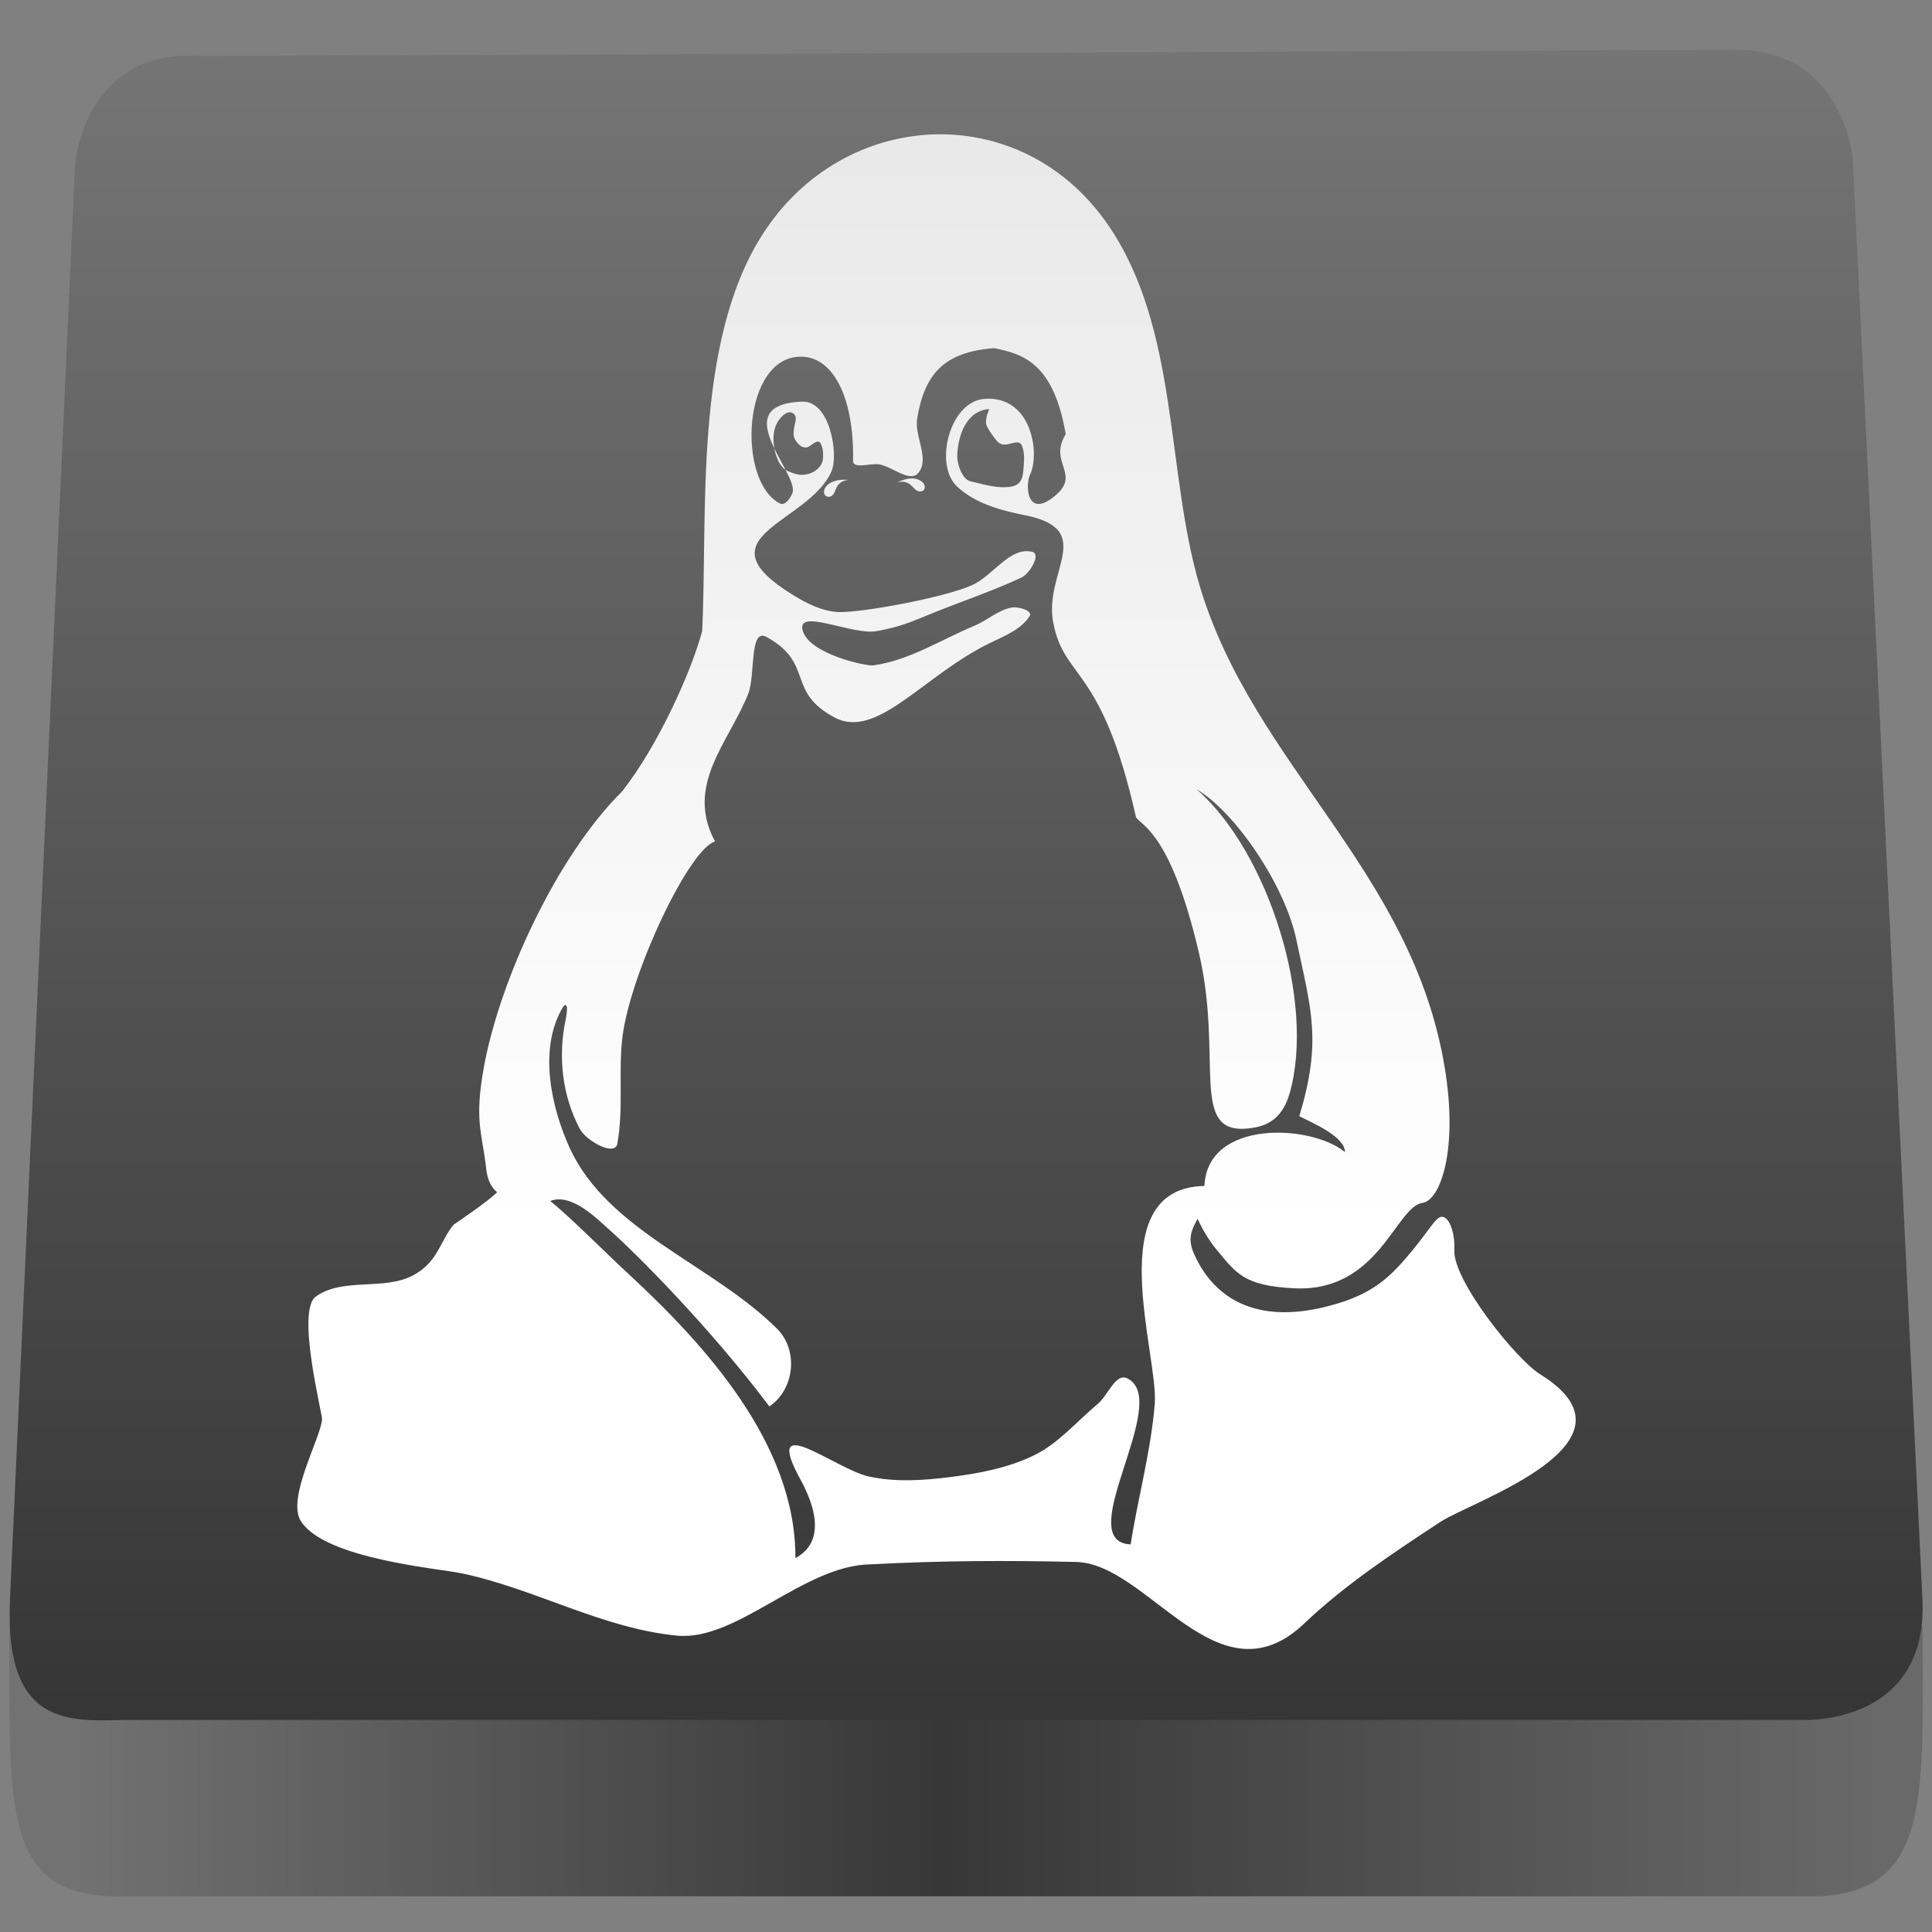 <?xml version="1.0" encoding="UTF-8" standalone="no"?><!DOCTYPE svg PUBLIC "-//W3C//DTD SVG 1.1//EN" "http://www.w3.org/Graphics/SVG/1.1/DTD/svg11.dtd"><svg width="100%" height="100%" viewBox="0 0 64 64" version="1.1" xmlns="http://www.w3.org/2000/svg" xmlns:xlink="http://www.w3.org/1999/xlink" xml:space="preserve" xmlns:serif="http://www.serif.com/" style="fill-rule:evenodd;clip-rule:evenodd;stroke-linejoin:round;stroke-miterlimit:1.414;"><rect x="0" y="0" width="64" height="64" fill="#808080" stroke="none"/><path d="M0.309,53.874l63.381,0c0,5.875 0.327,9.08 -4.013,8.943l-55.761,0c-3.848,0 -3.607,-2.894 -3.607,-8.943Z" style="fill:url(#_Linear1);"/><path d="M4.443,56.974c9.993,0 55.322,0 55.322,0c0,0 4.105,0.173 3.919,-3.981l-0.134,-2.787l-2.174,-44.936c0,0 -0.297,-3.633 -3.877,-3.619l-50.909,0.205c-3.791,-0.242 -4.101,3.57 -4.101,3.57l-2.054,45.253l-0.105,2.314c-0.202,4.466 2.237,3.981 4.113,3.981Z" style="fill:url(#_Linear2);"/><path d="M47.912,40.373c0.122,0.102 0.289,0.481 0.265,1.046c-0.043,1.002 2.046,3.614 2.846,4.108c3.646,2.263 -2.267,4.203 -3.305,4.885c-1.565,1.029 -3.145,2.07 -4.504,3.359c-2.858,2.736 -5.165,-1.97 -7.562,-2.029c-2.343,-0.055 -4.465,-0.044 -6.797,0.078c-2.228,0.019 -4.431,2.55 -6.419,2.363c-2.468,-0.233 -4.718,-1.556 -7.145,-2.065c-0.79,-0.164 -4.514,-0.478 -5.32,-1.72c-0.492,-0.757 0.654,-2.756 0.697,-3.379c0.012,-0.187 -0.861,-3.591 -0.21,-4.065c0.898,-0.655 2.285,-0.18 3.255,-0.722c0.808,-0.448 0.856,-1.113 1.315,-1.663c0,0 1.181,-0.798 1.439,-1.075c-0.346,-0.292 -0.354,-0.738 -0.381,-0.95c-0.134,-1.048 -0.366,-1.468 -0.061,-3.169c0.524,-2.917 2.432,-7.034 4.588,-9.163c1.203,-1.538 2.288,-3.968 2.647,-5.304c0.19,-3.888 -0.295,-9.523 1.983,-13.116c2.687,-4.237 8.556,-4.544 11.448,-0.363c2.38,3.44 1.922,8.189 3.053,11.989c1.778,5.931 7.031,9.407 8.112,15.935c0.455,2.725 -0.138,4.41 -0.736,4.495c-0.89,0.131 -1.446,2.96 -4.235,2.829c-1.693,-0.08 -1.936,-0.508 -2.579,-1.274c-0.184,-0.218 -0.45,-0.612 -0.632,-1.029c-0.311,0.531 -0.3,0.813 -0.048,1.318c0.365,0.729 1.47,2.453 4.665,1.494c1.282,-0.385 1.822,-0.947 2.515,-1.786c0.692,-0.838 0.823,-1.266 1.106,-1.027Zm-22.259,-25.513c-0.365,-0.757 -0.513,-1.502 0.92,-1.555c0.932,-0.034 1.203,1.758 0.977,2.293c-0.739,1.747 -4.47,2.156 -1.276,4.115c0.456,0.28 0.97,0.539 1.504,0.562c0.716,0.028 3.454,-0.462 4.42,-0.89c0.696,-0.308 1.259,-1.288 1.997,-1.104c0.3,0.074 -0.082,0.722 -0.362,0.853c-0.924,0.431 -1.893,0.758 -2.84,1.137c-0.866,0.351 -1.143,0.487 -1.96,0.637c-0.801,0.143 -2.666,-0.792 -2.44,-0.011c0.224,0.771 2.098,1.176 2.337,1.144c1.192,-0.163 2.251,-0.854 3.362,-1.318c0.419,-0.175 0.776,-0.52 1.224,-0.598c0.215,-0.037 0.708,0.1 0.591,0.285c-0.292,0.458 -0.865,0.668 -1.35,0.909c-2.176,1.07 -3.707,3.184 -5.1,2.453c-1.633,-0.861 -0.67,-1.795 -2.265,-2.672c-0.576,-0.316 -0.364,1.266 -0.605,1.877c-0.634,1.609 -2.111,3.024 -1.1,4.899c-0.849,0.231 -2.786,4.317 -3.064,6.445c-0.148,1.181 0.041,2.395 -0.173,3.565c-0.08,0.438 -1.035,-0.096 -1.243,-0.49c-0.582,-1.1 -0.726,-2.383 -0.473,-3.601c0.109,-0.515 0.017,-0.624 -0.121,-0.375c-0.774,1.368 -0.348,3.276 0.262,4.615c1.272,2.755 4.71,3.84 6.863,5.978c0.718,0.713 0.588,2.007 -0.251,2.577c-2.011,-2.673 -4.472,-5.124 -5.344,-5.892c-0.364,-0.321 -1.214,-1.19 -1.917,-0.914c0.663,0.531 1.812,1.694 2.607,2.429c2.524,2.336 5.534,5.632 5.516,9.401c1.034,-0.555 0.618,-1.769 0.185,-2.569c-1.334,-2.416 1.124,-0.378 2.257,-0.132c0.873,0.19 1.793,0.129 2.679,0.018c0.961,-0.122 1.943,-0.305 2.811,-0.735c0.803,-0.399 1.399,-1.122 2.09,-1.695c0.329,-0.273 0.583,-1.029 0.969,-0.842c1.514,0.733 -1.876,5.423 0.114,5.5c0.245,-1.564 0.675,-3.102 0.799,-4.658c0.127,-1.618 -1.821,-7.151 1.646,-7.215c0.089,-2.209 3.529,-2.047 4.656,-1.122c0,-0.512 -1.081,-0.971 -1.514,-1.187c0.75,-2.495 0.398,-3.497 -0.099,-5.853c-0.378,-1.798 -2.016,-4.218 -3.299,-4.975c2.383,2.086 3.938,7.047 3.078,10.07c-0.284,0.988 -0.931,1.113 -1.375,1.163c-1.973,0.205 -0.813,-2.331 -1.632,-5.826c-0.912,-3.884 -1.847,-4.175 -2.082,-4.48c-1.131,-5.053 -2.388,-4.549 -2.743,-6.457c-0.32,-1.688 1.471,-3.085 -0.964,-3.557c-0.792,-0.156 -1.642,-0.396 -2.228,-0.952c-0.764,-0.727 -0.238,-2.814 0.914,-2.897c1.539,-0.114 1.833,1.738 1.531,2.467c-0.188,0.31 -0.167,1.542 0.793,0.756c0.901,-0.737 -0.223,-1.094 0.369,-2.053c-0.401,-2.321 -1.37,-2.655 -2.38,-2.85c-1.654,0.127 -2.298,0.86 -2.541,2.328c-0.098,0.593 0.423,1.337 0.042,1.801c-0.279,0.34 -0.857,-0.198 -1.29,-0.278c-0.29,-0.054 -0.883,0.172 -0.876,-0.123c0.035,-2.164 -0.691,-3.419 -1.689,-3.445c-1.992,-0.057 -2.173,4.148 -0.726,4.866c0.16,0.079 0.343,-0.182 0.406,-0.349c0.063,-0.167 -0.059,-0.446 -0.228,-0.77c-0.161,-0.106 -0.254,-0.303 -0.311,-0.477c-0.024,-0.072 -0.044,-0.148 -0.058,-0.226Zm2.452,1.036c-0.147,0.016 -0.277,0.074 -0.363,0.2c-0.082,0.12 -0.101,0.357 -0.287,0.361c-0.109,0.003 -0.171,-0.088 -0.157,-0.19c0.012,-0.088 0.068,-0.165 0.135,-0.22c0.184,-0.149 0.446,-0.168 0.672,-0.151Zm1.617,0.081c0.147,-0.037 0.285,-0.027 0.411,0.06c0.135,0.095 0.207,0.28 0.399,0.236c0.106,-0.024 0.124,-0.15 0.078,-0.232c-0.048,-0.086 -0.116,-0.121 -0.204,-0.158c-0.211,-0.089 -0.491,0.006 -0.684,0.094Zm3.035,-2.427c-0.759,0.07 -1.021,0.882 -1.047,1.531c-0.01,0.244 0.12,0.669 0.333,0.815c0.077,0.053 0.176,0.064 0.267,0.086c0.357,0.089 0.797,0.205 1.177,0.14c0.426,-0.072 0.4,-0.409 0.433,-0.8c0.013,-0.156 0.002,-0.446 -0.087,-0.595c-0.088,-0.149 -0.355,-0.019 -0.467,-0.005c-0.19,0.025 -0.291,-0.031 -0.398,-0.184c-0.059,-0.084 -0.303,-0.375 -0.305,-0.54c0,-0.073 0.009,-0.147 0.025,-0.218c0.012,-0.057 0.042,-0.11 0.058,-0.166c0.007,-0.021 0.032,-0.066 0.011,-0.064Zm-6.735,2.013c0.019,0.013 0.039,0.025 0.06,0.035c0.13,0.06 0.271,0.114 0.414,0.128c0.329,0.034 0.741,-0.179 0.767,-0.543c0.007,-0.093 0.007,-0.189 -0.008,-0.281c-0.011,-0.073 -0.037,-0.144 -0.069,-0.21c-0.093,-0.191 -0.319,0.092 -0.438,0.122c-0.186,0.047 -0.305,-0.096 -0.399,-0.235c-0.09,-0.132 -0.06,-0.297 -0.037,-0.443c0.023,-0.139 0.115,-0.334 -0.035,-0.441c-0.204,-0.145 -0.454,0.161 -0.532,0.309c-0.03,0.056 -0.055,0.115 -0.073,0.177c-0.063,0.212 -0.062,0.454 -0.019,0.679c0.115,0.24 0.253,0.482 0.369,0.703Z" style="fill:url(#_Linear3);fill-rule:nonzero;"/><defs><linearGradient id="_Linear1" x1="0" y1="0" x2="1" y2="0" gradientUnits="userSpaceOnUse" gradientTransform="matrix(59.451,-0.077,0.077,59.451,2.622,59.065)"><stop offset="0" style="stop-color:#727272;stop-opacity:1"/><stop offset="0.48" style="stop-color:#373737;stop-opacity:1"/><stop offset="1" style="stop-color:#696969;stop-opacity:1"/></linearGradient><linearGradient id="_Linear2" x1="0" y1="0" x2="1" y2="0" gradientUnits="userSpaceOnUse" gradientTransform="matrix(0.528,-55.217,55.217,0.528,30.622,56.974)"><stop offset="0" style="stop-color:#353535;stop-opacity:1"/><stop offset="1" style="stop-color:#757575;stop-opacity:1"/></linearGradient><linearGradient id="_Linear3" x1="0" y1="0" x2="1" y2="0" gradientUnits="userSpaceOnUse" gradientTransform="matrix(0.264,-38.842,38.842,0.264,30.058,40.793)"><stop offset="0" style="stop-color:#fff;stop-opacity:1"/><stop offset="1" style="stop-color:#e7e7e7;stop-opacity:1"/></linearGradient></defs></svg>